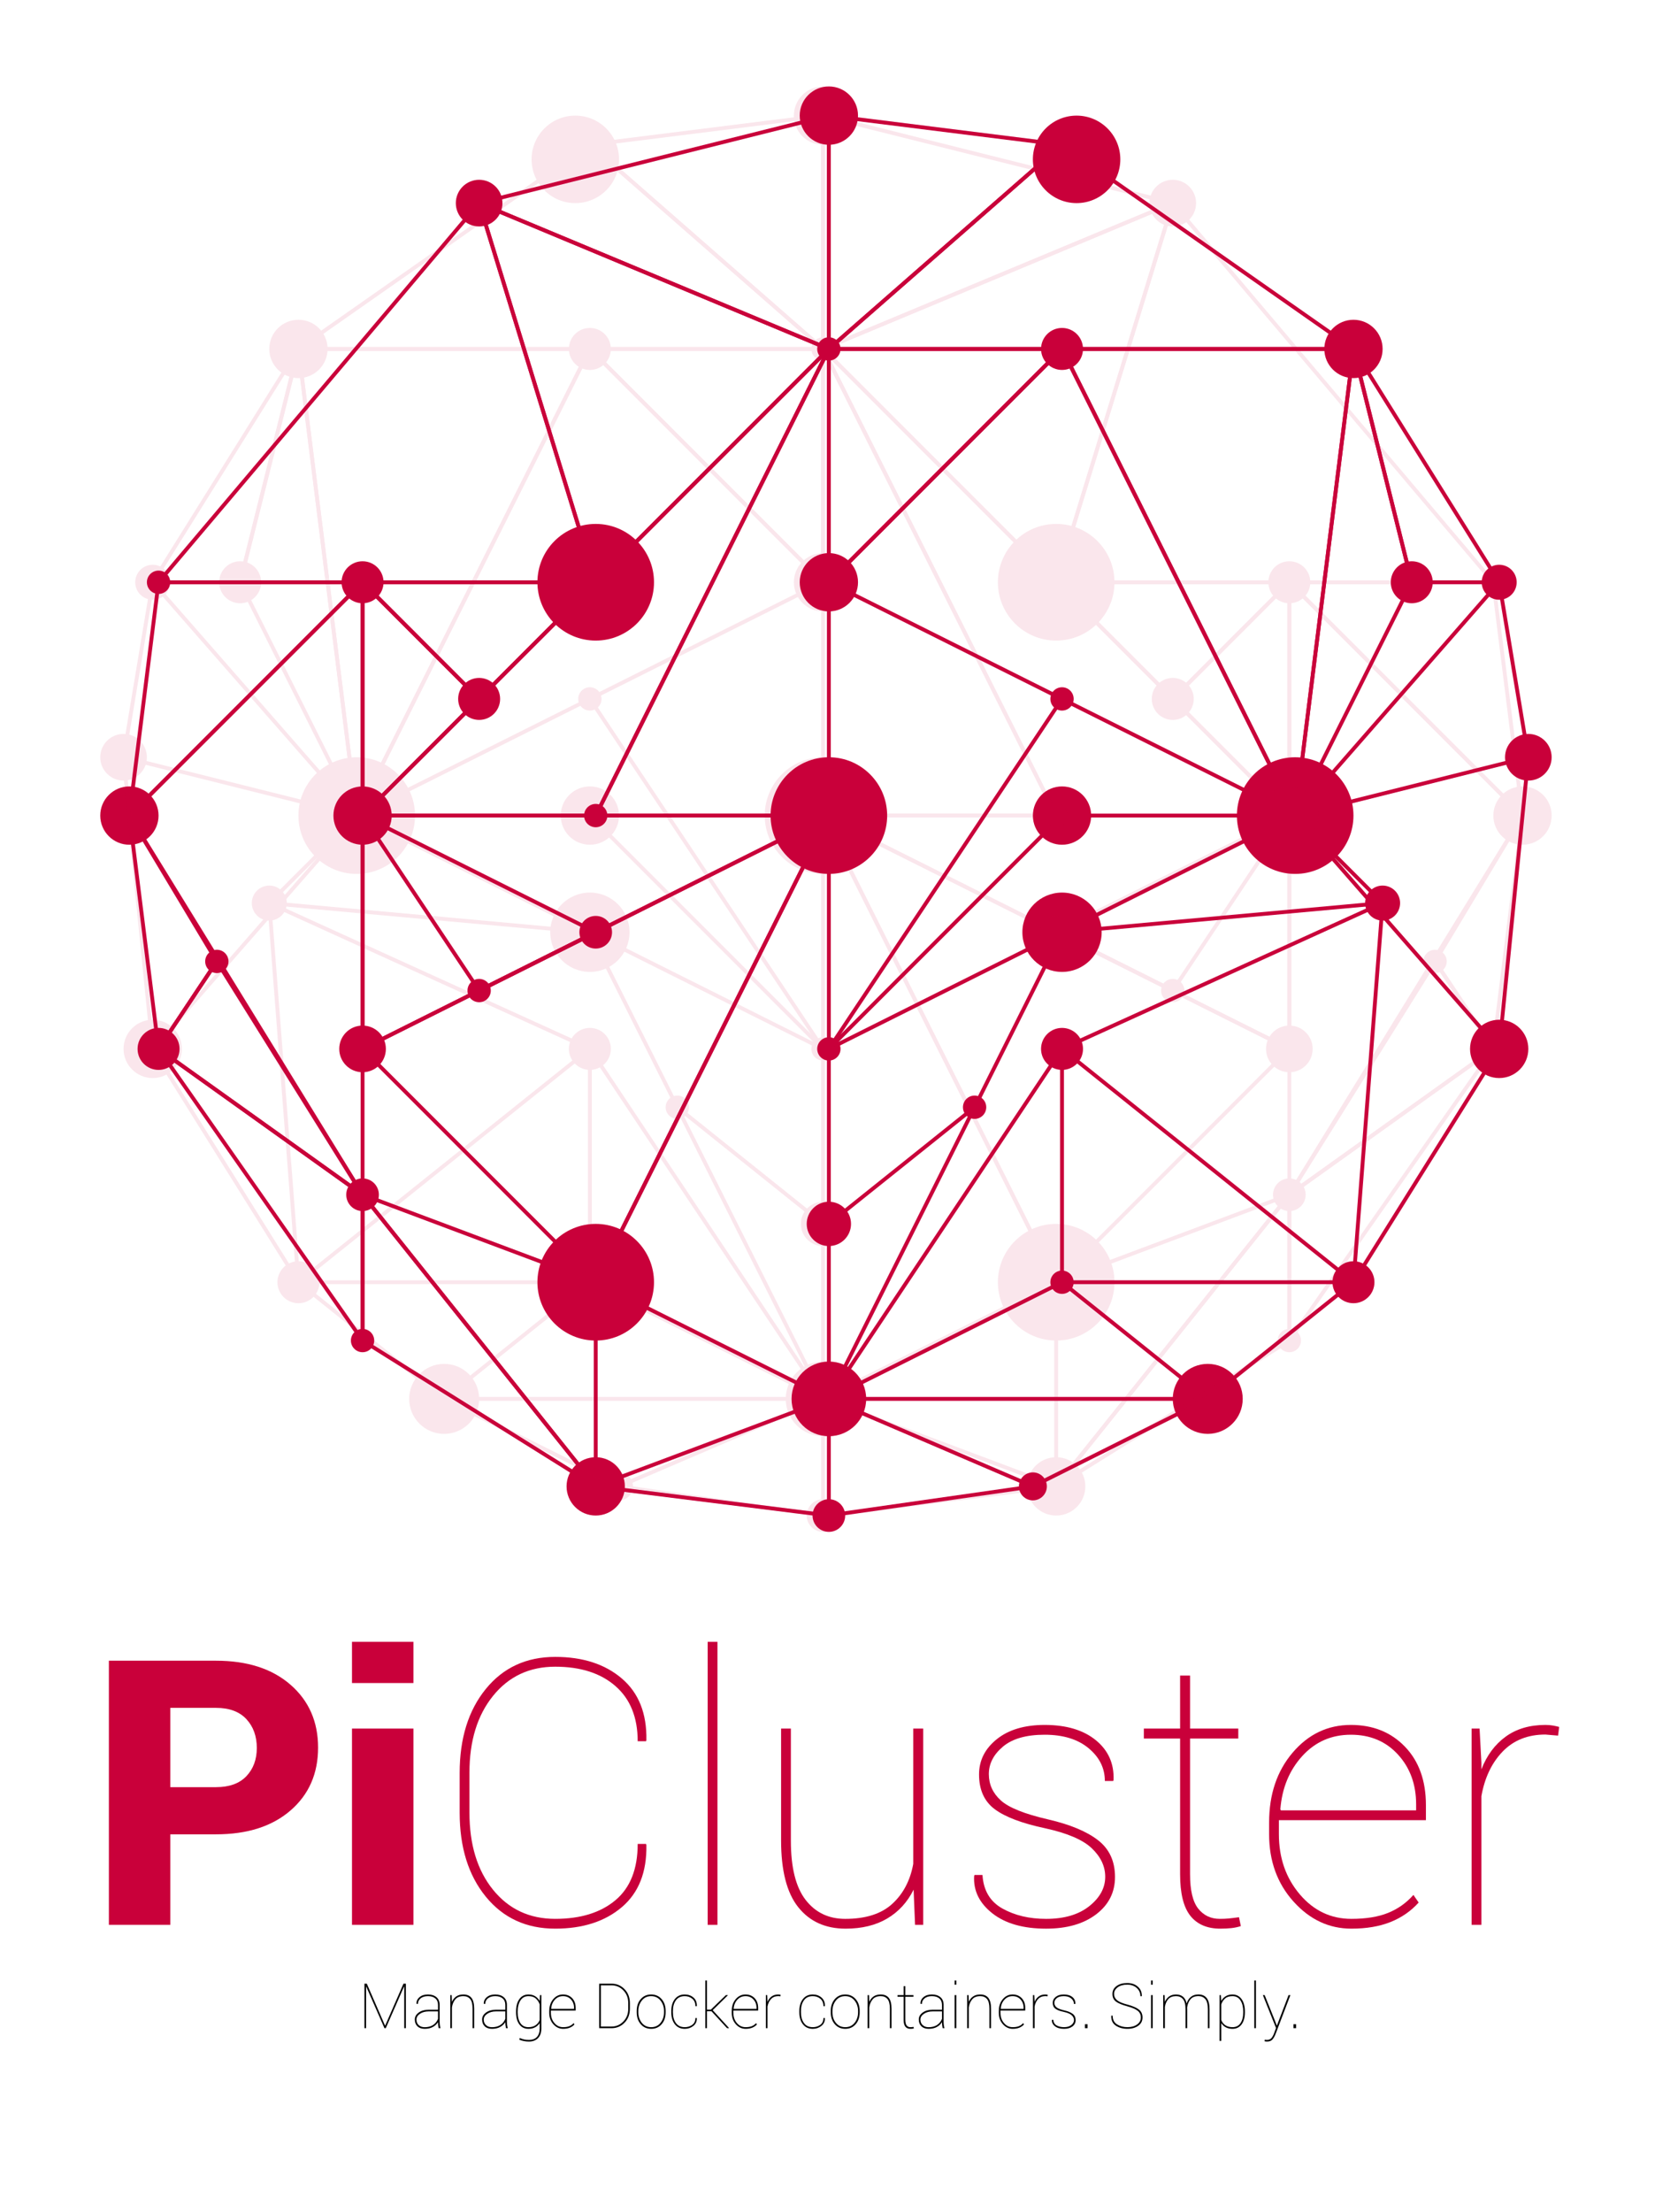 <?xml version="1.0" encoding="utf-8"?>
<!-- Generator: Adobe Illustrator 16.0.0, SVG Export Plug-In . SVG Version: 6.00 Build 0)  -->
<!DOCTYPE svg PUBLIC "-//W3C//DTD SVG 1.1//EN" "http://www.w3.org/Graphics/SVG/1.1/DTD/svg11.dtd">
<svg version="1.1" id="Layer_1" xmlns="http://www.w3.org/2000/svg" xmlns:xlink="http://www.w3.org/1999/xlink" x="0px" y="0px"
	 width="428.978px" height="572.971px" viewBox="0 0 428.978 572.971" enable-background="new 0 0 428.978 572.971"
	 xml:space="preserve">
<g>
	<path fill="#C9003A" d="M44.15,475.119v23.448H28.221V430.15h27.771c8.113,0,14.551,2.076,19.313,6.227
		c4.761,4.15,7.142,9.578,7.142,16.281c0,6.736-2.381,12.164-7.142,16.282c-4.762,4.12-11.2,6.179-19.313,6.179H44.15z
		 M44.15,462.902h11.841c3.446,0,6.069-0.947,7.871-2.843c1.801-1.896,2.702-4.331,2.702-7.308c0-3.037-0.901-5.527-2.702-7.471
		c-1.802-1.941-4.425-2.913-7.871-2.913H44.15V462.902z"/>
	<path fill="#C9003A" d="M107.163,435.93H91.234v-10.667h15.929V435.93z M107.163,498.567H91.234v-50.843h15.929V498.567z"/>
	<path fill="#C9003A" d="M167.451,477.609l0.094,0.283c0.125,7.018-1.997,12.381-6.367,16.094
		c-4.37,3.712-10.126,5.568-17.269,5.568c-7.487,0-13.486-2.765-17.997-8.294c-4.511-5.528-6.767-12.788-6.767-21.78v-10.243
		c0-8.959,2.255-16.212,6.767-21.757c4.511-5.544,10.509-8.316,17.997-8.316c7.143,0,12.899,1.864,17.269,5.592
		c4.37,3.729,6.492,9.053,6.367,15.977l-0.094,0.281h-2.162c0-6.171-1.919-10.932-5.756-14.285
		c-3.837-3.352-9.045-5.027-15.624-5.027c-6.672,0-12.045,2.521-16.117,7.565c-4.073,5.044-6.109,11.669-6.109,19.876v10.338
		c0,8.303,2.036,14.967,6.109,19.994c4.072,5.028,9.445,7.542,16.117,7.542c6.579,0,11.787-1.612,15.624-4.84
		c3.837-3.226,5.756-8.082,5.756-14.567H167.451z"/>
	<path fill="#C9003A" d="M185.965,498.567h-2.538v-73.304h2.538V498.567z"/>
	<path fill="#C9003A" d="M236.807,489.451c-1.598,3.227-3.877,5.718-6.836,7.472c-2.961,1.754-6.556,2.632-10.785,2.632
		c-5.231,0-9.327-1.856-12.287-5.568c-2.96-3.713-4.441-9.469-4.441-17.27v-28.992h2.538v29.086c0,6.893,1.269,11.982,3.806,15.272
		c2.538,3.289,5.968,4.934,10.291,4.934c5.294,0,9.358-1.3,12.193-3.899c2.834-2.601,4.645-6.046,5.428-10.338v-35.055h2.584v50.843
		h-2.115L236.807,489.451z"/>
	<path fill="#C9003A" d="M286.475,486.115c0-2.693-1.15-5.146-3.453-7.354c-2.303-2.209-6.32-3.939-12.053-5.193
		c-6.047-1.283-10.424-2.936-13.135-4.957c-2.709-2.021-4.064-5.02-4.064-8.998c0-3.634,1.535-6.68,4.605-9.14
		c3.07-2.459,7.205-3.688,12.406-3.688c5.605,0,10.023,1.315,13.25,3.947c3.227,2.631,4.762,6.062,4.605,10.291l-0.094,0.281h-2.162
		c0-3.32-1.402-6.147-4.205-8.481c-2.805-2.333-6.602-3.501-11.395-3.501c-4.764,0-8.365,1.026-10.809,3.078
		s-3.664,4.425-3.664,7.119c0,2.662,1.033,4.934,3.1,6.812c2.068,1.881,6.172,3.525,12.312,4.935
		c5.67,1.315,9.969,3.109,12.898,5.38c2.928,2.271,4.393,5.443,4.393,9.516c0,3.979-1.629,7.205-4.887,9.68
		s-7.58,3.713-12.969,3.713c-5.92,0-10.564-1.324-13.932-3.971c-3.369-2.647-4.943-5.866-4.723-9.656l0.094-0.282h2.068
		c0.25,4.011,1.973,6.907,5.168,8.692c3.195,1.786,6.971,2.679,11.324,2.679c4.699,0,8.426-1.097,11.184-3.289
		C285.096,491.535,286.475,488.998,286.475,486.115z"/>
	<path fill="#C9003A" d="M308.465,434.003v13.721h12.5v2.584h-12.5v35.148c0,4.167,0.705,7.135,2.115,8.904
		c1.41,1.771,3.273,2.655,5.592,2.655c0.846,0,1.598-0.03,2.256-0.094c0.658-0.062,1.566-0.172,2.725-0.329l0.471,2.303
		c-0.783,0.25-1.598,0.423-2.443,0.517c-0.846,0.095-1.803,0.142-2.867,0.142c-3.414,0-6.008-1.112-7.777-3.337
		c-1.77-2.224-2.654-5.811-2.654-10.761v-35.148h-9.398v-2.584h9.398v-13.721H308.465z"/>
	<path fill="#C9003A" d="M350.286,499.554c-5.795,0-10.799-2.342-15.012-7.025c-4.215-4.683-6.32-10.502-6.32-17.457v-3.007
		c0-7.299,2.035-13.337,6.107-18.114s9.102-7.166,15.084-7.166c5.732,0,10.408,1.879,14.027,5.639
		c3.617,3.76,5.428,8.803,5.428,15.131v3.9h-38.109v0.61v3.007c0,6.141,1.801,11.333,5.404,15.577
		c3.602,4.245,8.066,6.367,13.391,6.367c3.791,0,6.963-0.517,9.516-1.55c2.553-1.035,4.738-2.585,6.557-4.652l1.361,1.973
		c-2.004,2.225-4.439,3.908-7.307,5.052C357.547,498.982,354.17,499.554,350.286,499.554z M350.145,449.322
		c-5.043,0-9.24,1.841-12.592,5.521c-3.354,3.682-5.248,8.278-5.688,13.791l0.143,0.282h35.053v-1.551
		c0-5.169-1.566-9.468-4.697-12.898C359.229,451.037,355.157,449.322,350.145,449.322z"/>
	<path fill="#C9003A" d="M403.854,449.556l-3.289-0.281c-4.543,0-8.23,1.465-11.066,4.394c-2.834,2.93-4.674,6.79-5.521,11.583
		v33.315h-2.537v-50.843h2.068l0.469,8.834v1.738c1.41-3.633,3.51-6.461,6.297-8.48c2.789-2.021,6.219-3.031,10.291-3.031
		c0.721,0,1.387,0.055,1.998,0.164c0.609,0.11,1.135,0.229,1.574,0.353L403.854,449.556z"/>
</g>
<g>
	<g>
		<polygon fill="none" stroke="#C9003A" stroke-miterlimit="10" points="214.843,29.947 124.193,52.61 214.844,90.381 		"/>
		<polygon fill="none" stroke="#C9003A" stroke-miterlimit="10" points="154.41,150.815 124.193,52.61 214.844,90.381 		"/>
		<polygon fill="none" stroke="#C9003A" stroke-miterlimit="10" points="41.097,150.815 124.193,52.61 154.41,150.815 		"/>
		<polygon fill="none" stroke="#C9003A" stroke-miterlimit="10" points="214.844,150.815 275.278,90.381 214.844,90.381 		"/>
		<polygon fill="none" stroke="#C9003A" stroke-miterlimit="10" points="350.82,90.381 275.278,37.501 214.844,90.381 		"/>
		<polygon fill="none" stroke="#C9003A" stroke-miterlimit="10" points="214.843,29.947 275.278,37.501 214.844,90.381 		"/>
		<polygon fill="none" stroke="#C9003A" stroke-miterlimit="10" points="33.542,211.249 93.977,150.815 41.097,150.815 		"/>
		<polygon fill="none" stroke="#C9003A" stroke-miterlimit="10" points="214.844,90.381 93.977,211.249 154.41,211.249 		"/>
		<polygon fill="none" stroke="#C9003A" stroke-miterlimit="10" points="214.843,211.249 154.41,211.249 214.844,90.381 		"/>
		<polygon fill="none" stroke="#C9003A" stroke-miterlimit="10" points="93.977,150.815 124.193,181.032 154.41,150.815 		"/>
		<polygon fill="none" stroke="#C9003A" stroke-miterlimit="10" points="93.977,211.249 93.977,150.815 124.193,181.032 		"/>
		<polygon fill="none" stroke="#C9003A" stroke-miterlimit="10" points="33.542,211.249 93.977,150.815 93.977,271.683 
			93.977,309.454 		"/>
		<polygon fill="none" stroke="#C9003A" stroke-miterlimit="10" points="154.41,241.466 93.977,271.683 93.977,211.249 		"/>
		<polygon fill="none" stroke="#C9003A" stroke-miterlimit="10" points="214.843,211.249 93.977,211.249 124.193,256.574 		"/>
		<polygon fill="none" stroke="#C9003A" stroke-miterlimit="10" points="275.278,90.381 335.711,211.249 214.844,150.815 		"/>
		<polygon fill="none" stroke="#C9003A" stroke-miterlimit="10" points="350.82,90.381 335.711,211.249 275.278,90.381 		"/>
		<polygon fill="none" stroke="#C9003A" stroke-miterlimit="10" points="93.977,271.683 154.41,332.117 214.844,211.249 		"/>
		<polygon fill="none" stroke="#C9003A" stroke-miterlimit="10" points="214.844,362.333 214.844,211.249 154.41,332.117 		"/>
		<polygon fill="none" stroke="#C9003A" stroke-miterlimit="10" points="93.977,309.454 41.097,271.683 56.205,249.02 		"/>
		<polygon fill="none" stroke="#C9003A" stroke-miterlimit="10" points="33.542,211.249 56.205,249.02 41.097,271.683 		"/>
		<polygon fill="none" stroke="#C9003A" stroke-miterlimit="10" points="93.977,309.454 154.411,384.996 154.41,332.117 		"/>
		<polygon fill="none" stroke="#C9003A" stroke-miterlimit="10" points="93.977,347.225 41.097,271.683 93.977,309.454 		"/>
		<polygon fill="none" stroke="#C9003A" stroke-miterlimit="10" points="154.411,384.996 93.977,309.454 93.977,347.225 		"/>
		<polygon fill="none" stroke="#C9003A" stroke-miterlimit="10" points="214.844,271.683 335.711,211.249 275.278,211.249 		"/>
		<line fill="none" stroke="#C9003A" stroke-miterlimit="10" x1="275.278" y1="181.031" x2="214.844" y2="271.683"/>
		<polygon fill="none" stroke="#C9003A" stroke-miterlimit="10" points="335.711,211.249 388.591,271.683 396.145,196.14 		"/>
		<polygon fill="none" stroke="#C9003A" stroke-miterlimit="10" points="350.82,90.381 365.928,150.815 335.711,211.249 		"/>
		<polygon fill="none" stroke="#C9003A" stroke-miterlimit="10" points="388.591,150.815 350.82,90.381 365.928,150.815 		"/>
		<polygon fill="none" stroke="#C9003A" stroke-miterlimit="10" points="275.278,271.683 350.82,332.117 358.375,233.912 		"/>
		<polyline fill="none" stroke="#C9003A" stroke-miterlimit="10" points="396.145,196.14 388.591,150.815 335.711,211.249 
			358.375,233.912 275.278,241.466 214.844,362.333 275.278,271.683 275.278,332.117 350.82,332.117 313.049,362.333 
			275.278,332.117 214.844,362.333 		"/>
		<line fill="none" stroke="#C9003A" stroke-miterlimit="10" x1="214.844" y1="317.008" x2="252.615" y2="286.791"/>
		<line fill="none" stroke="#C9003A" stroke-miterlimit="10" x1="388.591" y1="271.683" x2="350.82" y2="332.117"/>
		<polyline fill="none" stroke="#C9003A" stroke-miterlimit="10" points="267.723,384.996 313.049,362.333 214.844,362.333 
			154.411,384.996 214.843,392.55 214.844,362.333 267.723,384.996 214.843,392.55 		"/>
	</g>
	<g>
		<circle fill="#C9003A" cx="41.097" cy="150.815" r="3.022"/>
		<circle fill="#C9003A" cx="93.976" cy="150.815" r="5.439"/>
		<circle fill="#C9003A" cx="33.541" cy="211.249" r="7.555"/>
		<circle fill="#C9003A" cx="93.977" cy="211.249" r="7.554"/>
		<circle fill="#C9003A" cx="124.193" cy="181.031" r="5.439"/>
		<circle fill="#C9003A" cx="154.41" cy="150.814" r="15.108"/>
		<circle fill="#C9003A" cx="214.844" cy="150.814" r="7.554"/>
		<circle fill="#C9003A" cx="335.711" cy="211.249" r="15.108"/>
		<circle fill="#C9003A" cx="358.374" cy="233.911" r="4.533"/>
		<circle fill="#C9003A" cx="275.277" cy="211.249" r="7.554"/>
		<circle fill="#C9003A" cx="275.278" cy="181.031" r="3.021"/>
		<circle fill="#C9003A" cx="365.928" cy="150.815" r="5.439"/>
		<circle fill="#C9003A" cx="388.591" cy="150.814" r="4.533"/>
		<circle fill="#C9003A" cx="396.146" cy="196.14" r="6.043"/>
		<circle fill="#C9003A" cx="388.591" cy="271.682" r="7.554"/>
		<circle fill="#C9003A" cx="350.82" cy="332.117" r="5.439"/>
		<circle fill="#C9003A" cx="275.278" cy="271.683" r="5.439"/>
		<circle fill="#C9003A" cx="252.615" cy="286.791" r="3.021"/>
		<circle fill="#C9003A" cx="275.278" cy="332.117" r="3.021"/>
		<circle fill="#C9003A" cx="313.049" cy="362.333" r="9.065"/>
		<circle fill="#C9003A" cx="267.724" cy="384.996" r="3.626"/>
		<circle fill="#C9003A" cx="214.844" cy="392.55" r="4.23"/>
		<circle fill="#C9003A" cx="214.844" cy="362.333" r="9.669"/>
		<circle fill="#C9003A" cx="154.41" cy="384.996" r="7.554"/>
		<circle fill="#C9003A" cx="154.41" cy="332.117" r="15.108"/>
		<circle fill="#C9003A" cx="93.976" cy="309.454" r="4.23"/>
		<circle fill="#C9003A" cx="41.097" cy="271.682" r="5.439"/>
		<circle fill="#C9003A" cx="93.976" cy="347.225" r="3.022"/>
		<circle fill="#C9003A" cx="124.193" cy="256.574" r="3.022"/>
		<circle fill="#C9003A" cx="154.41" cy="241.466" r="4.23"/>
		<circle fill="#C9003A" cx="214.844" cy="211.249" r="15.109"/>
		<circle fill="#C9003A" cx="214.844" cy="271.682" r="3.022"/>
		<circle fill="#C9003A" cx="214.844" cy="317.008" r="5.741"/>
		<circle fill="#C9003A" cx="275.278" cy="90.381" r="5.439"/>
		<circle fill="#C9003A" cx="350.82" cy="90.381" r="7.554"/>
		<circle fill="#C9003A" cx="279.055" cy="41.279" r="11.332"/>
		<circle fill="#C9003A" cx="214.843" cy="29.947" r="7.555"/>
		<circle fill="#C9003A" cx="214.844" cy="90.381" r="3.022"/>
		<circle fill="#C9003A" cx="124.193" cy="52.61" r="6.043"/>
		<circle fill="#C9003A" cx="93.976" cy="271.683" r="6.044"/>
		<circle fill="#C9003A" cx="56.205" cy="249.02" r="3.022"/>
		<circle fill="#C9003A" cx="154.41" cy="211.249" r="3.022"/>
		<circle fill="#C9003A" cx="275.277" cy="241.466" r="10.274"/>
	</g>
</g>
<g opacity="0.1">
	<g>
		<polygon fill="none" stroke="#C9003A" stroke-miterlimit="10" points="213.332,29.947 303.981,52.61 213.331,90.381 		"/>
		<polygon fill="none" stroke="#C9003A" stroke-miterlimit="10" points="273.764,150.815 303.981,52.61 213.331,90.381 		"/>
		<polygon fill="none" stroke="#C9003A" stroke-miterlimit="10" points="387.079,150.815 303.981,52.61 273.764,150.815 		"/>
		<polygon fill="none" stroke="#C9003A" stroke-miterlimit="10" points="213.331,150.815 152.897,90.381 213.331,90.381 		"/>
		<polygon fill="none" stroke="#C9003A" stroke-miterlimit="10" points="77.355,90.381 152.897,37.501 213.331,90.381 		"/>
		<polygon fill="none" stroke="#C9003A" stroke-miterlimit="10" points="213.332,29.947 152.897,37.501 213.331,90.381 		"/>
		<polygon fill="none" stroke="#C9003A" stroke-miterlimit="10" points="394.633,211.249 334.198,150.815 387.079,150.815 		"/>
		<polygon fill="none" stroke="#C9003A" stroke-miterlimit="10" points="213.331,90.381 334.198,211.249 273.764,211.249 		"/>
		<polygon fill="none" stroke="#C9003A" stroke-miterlimit="10" points="213.332,211.249 273.764,211.249 213.331,90.381 		"/>
		<polygon fill="none" stroke="#C9003A" stroke-miterlimit="10" points="334.198,150.815 303.981,181.032 273.764,150.815 		"/>
		<polygon fill="none" stroke="#C9003A" stroke-miterlimit="10" points="334.198,211.249 334.198,150.815 303.981,181.032 		"/>
		<polygon fill="none" stroke="#C9003A" stroke-miterlimit="10" points="394.633,211.249 334.198,150.815 334.198,271.683 
			334.198,309.454 		"/>
		<polygon fill="none" stroke="#C9003A" stroke-miterlimit="10" points="273.764,241.466 334.198,271.683 334.198,211.249 		"/>
		<polygon fill="none" stroke="#C9003A" stroke-miterlimit="10" points="213.332,211.249 334.198,211.249 303.981,256.574 		"/>
		<polygon fill="none" stroke="#C9003A" stroke-miterlimit="10" points="152.897,90.381 92.463,211.249 213.331,150.815 		"/>
		<polygon fill="none" stroke="#C9003A" stroke-miterlimit="10" points="77.355,90.381 92.463,211.249 152.897,90.381 		"/>
		<polygon fill="none" stroke="#C9003A" stroke-miterlimit="10" points="334.198,271.683 273.764,332.117 213.331,211.249 		"/>
		<polygon fill="none" stroke="#C9003A" stroke-miterlimit="10" points="213.331,362.333 213.331,211.249 273.764,332.117 		"/>
		<polygon fill="none" stroke="#C9003A" stroke-miterlimit="10" points="334.198,309.454 387.079,271.683 371.969,249.02 		"/>
		<polygon fill="none" stroke="#C9003A" stroke-miterlimit="10" points="394.633,211.249 371.969,249.02 387.079,271.683 		"/>
		<polygon fill="none" stroke="#C9003A" stroke-miterlimit="10" points="334.198,309.454 273.764,384.996 273.764,332.117 		"/>
		<polygon fill="none" stroke="#C9003A" stroke-miterlimit="10" points="334.198,347.225 387.079,271.683 334.198,309.454 		"/>
		<polygon fill="none" stroke="#C9003A" stroke-miterlimit="10" points="273.764,384.996 334.198,309.454 334.198,347.225 		"/>
		<polygon fill="none" stroke="#C9003A" stroke-miterlimit="10" points="213.331,271.683 92.463,211.249 152.897,211.249 		"/>
		<line fill="none" stroke="#C9003A" stroke-miterlimit="10" x1="152.897" y1="181.031" x2="213.331" y2="271.683"/>
		<polygon fill="none" stroke="#C9003A" stroke-miterlimit="10" points="92.463,211.249 39.583,271.683 32.03,196.14 		"/>
		<polygon fill="none" stroke="#C9003A" stroke-miterlimit="10" points="77.355,90.381 62.247,150.815 92.463,211.249 		"/>
		<polygon fill="none" stroke="#C9003A" stroke-miterlimit="10" points="39.583,150.815 77.355,90.381 62.247,150.815 		"/>
		<polygon fill="none" stroke="#C9003A" stroke-miterlimit="10" points="152.897,271.683 77.355,332.117 69.8,233.912 		"/>
		<polyline fill="none" stroke="#C9003A" stroke-miterlimit="10" points="32.03,196.14 39.583,150.815 92.463,211.249 69.8,233.912 
			152.897,241.466 213.331,362.333 152.897,271.683 152.897,332.117 77.355,332.117 115.125,362.333 152.897,332.117 
			213.331,362.333 		"/>
		<line fill="none" stroke="#C9003A" stroke-miterlimit="10" x1="213.331" y1="317.008" x2="175.56" y2="286.791"/>
		<line fill="none" stroke="#C9003A" stroke-miterlimit="10" x1="39.583" y1="271.683" x2="77.355" y2="332.117"/>
		<polyline fill="none" stroke="#C9003A" stroke-miterlimit="10" points="160.452,384.996 115.125,362.333 213.331,362.333 
			273.764,384.996 213.332,392.55 213.331,362.333 160.452,384.996 213.332,392.55 		"/>
	</g>
	<g>
		<circle fill="#C9003A" cx="387.078" cy="150.815" r="3.022"/>
		<circle fill="#C9003A" cx="334.198" cy="150.815" r="5.439"/>
		<circle fill="#C9003A" cx="394.634" cy="211.249" r="7.555"/>
		<circle fill="#C9003A" cx="334.198" cy="211.249" r="7.554"/>
		<circle fill="#C9003A" cx="303.981" cy="181.031" r="5.439"/>
		<circle fill="#C9003A" cx="273.765" cy="150.814" r="15.108"/>
		<circle fill="#C9003A" cx="213.331" cy="150.814" r="7.554"/>
		<circle fill="#C9003A" cx="92.463" cy="211.249" r="15.108"/>
		<circle fill="#C9003A" cx="69.801" cy="233.911" r="4.533"/>
		<circle fill="#C9003A" cx="152.897" cy="211.249" r="7.554"/>
		<circle fill="#C9003A" cx="152.897" cy="181.031" r="3.021"/>
		<circle fill="#C9003A" cx="62.247" cy="150.815" r="5.439"/>
		<circle fill="#C9003A" cx="39.583" cy="150.814" r="4.533"/>
		<circle fill="#C9003A" cx="32.029" cy="196.14" r="6.043"/>
		<circle fill="#C9003A" cx="39.584" cy="271.682" r="7.554"/>
		<circle fill="#C9003A" cx="77.355" cy="332.117" r="5.439"/>
		<circle fill="#C9003A" cx="152.897" cy="271.683" r="5.439"/>
		<circle fill="#C9003A" cx="175.56" cy="286.791" r="3.021"/>
		<circle fill="#C9003A" cx="152.897" cy="332.117" r="3.021"/>
		<circle fill="#C9003A" cx="115.126" cy="362.333" r="9.065"/>
		<circle fill="#C9003A" cx="160.451" cy="384.996" r="3.626"/>
		<circle fill="#C9003A" cx="213.331" cy="392.55" r="4.23"/>
		<circle fill="#C9003A" cx="213.331" cy="362.333" r="9.669"/>
		<circle fill="#C9003A" cx="273.765" cy="384.996" r="7.554"/>
		<circle fill="#C9003A" cx="273.765" cy="332.117" r="15.108"/>
		<circle fill="#C9003A" cx="334.198" cy="309.454" r="4.23"/>
		<circle fill="#C9003A" cx="387.078" cy="271.682" r="5.439"/>
		<circle fill="#C9003A" cx="334.198" cy="347.225" r="3.022"/>
		<circle fill="#C9003A" cx="303.981" cy="256.574" r="3.022"/>
		<circle fill="#C9003A" cx="273.764" cy="241.466" r="4.23"/>
		<circle fill="#C9003A" cx="213.331" cy="211.249" r="15.109"/>
		<circle fill="#C9003A" cx="213.331" cy="271.682" r="3.021"/>
		<circle fill="#C9003A" cx="213.331" cy="317.008" r="5.741"/>
		<circle fill="#C9003A" cx="152.897" cy="90.381" r="5.439"/>
		<circle fill="#C9003A" cx="77.354" cy="90.381" r="7.554"/>
		<circle fill="#C9003A" cx="149.12" cy="41.279" r="11.332"/>
		<circle fill="#C9003A" cx="213.332" cy="29.947" r="7.555"/>
		<circle fill="#C9003A" cx="213.331" cy="90.381" r="3.021"/>
		<circle fill="#C9003A" cx="303.981" cy="52.61" r="6.043"/>
		<circle fill="#C9003A" cx="334.199" cy="271.683" r="6.044"/>
		<circle fill="#C9003A" cx="371.969" cy="249.02" r="3.021"/>
		<circle fill="#C9003A" cx="273.765" cy="211.249" r="3.022"/>
		<circle fill="#C9003A" cx="152.897" cy="241.466" r="10.274"/>
	</g>
</g>
<g>
	<path d="M95.075,513.801l4.721,10.852h0.048l4.737-10.852h0.626v11.533h-0.428v-10.781l-0.048-0.016l-4.737,10.797h-0.341
		l-4.713-10.741l-0.047,0.016v10.726h-0.428v-11.533H95.075z"/>
	<path d="M113.531,523.75c-0.296,0.518-0.737,0.938-1.323,1.263c-0.586,0.325-1.296,0.487-2.131,0.487
		c-0.797,0-1.423-0.218-1.877-0.653c-0.455-0.436-0.682-1.022-0.682-1.763c0-0.718,0.339-1.319,1.018-1.806
		c0.679-0.485,1.527-0.729,2.547-0.729h2.448v-1.252c0-0.713-0.229-1.269-0.686-1.667c-0.457-0.399-1.1-0.599-1.929-0.599
		c-0.776,0-1.401,0.188-1.874,0.562s-0.709,0.858-0.709,1.45l-0.356-0.017l-0.016-0.039c-0.032-0.666,0.227-1.229,0.776-1.691
		c0.549-0.462,1.275-0.693,2.178-0.693c0.919,0,1.656,0.232,2.21,0.697c0.555,0.465,0.832,1.136,0.832,2.012v4.294
		c0,0.301,0.017,0.594,0.051,0.879s0.091,0.567,0.17,0.848h-0.476c-0.068-0.375-0.115-0.656-0.138-0.844
		c-0.024-0.188-0.036-0.39-0.036-0.605V523.75z M110.077,525.081c0.851,0,1.57-0.187,2.159-0.562s1.021-0.911,1.295-1.608v-1.925
		h-2.424c-0.887,0-1.636,0.204-2.246,0.613c-0.61,0.41-0.915,0.915-0.915,1.518c0,0.575,0.194,1.047,0.582,1.414
		S109.433,525.081,110.077,525.081z"/>
	<path d="M117.08,516.764l0.055,1.766c0.259-0.612,0.636-1.086,1.133-1.422c0.496-0.335,1.109-0.503,1.838-0.503
		c0.935,0,1.636,0.295,2.103,0.884s0.701,1.521,0.701,2.8v5.046h-0.428v-5.062c0-1.188-0.212-2.025-0.637-2.511
		c-0.425-0.486-1.002-0.729-1.731-0.729c-0.924,0-1.621,0.276-2.091,0.828s-0.763,1.258-0.879,2.119v5.354h-0.428v-8.57H117.08z"/>
	<path d="M130.974,523.75c-0.296,0.518-0.737,0.938-1.323,1.263c-0.586,0.325-1.296,0.487-2.131,0.487
		c-0.797,0-1.423-0.218-1.877-0.653c-0.455-0.436-0.682-1.022-0.682-1.763c0-0.718,0.339-1.319,1.018-1.806
		c0.679-0.485,1.527-0.729,2.547-0.729h2.448v-1.252c0-0.713-0.229-1.269-0.686-1.667c-0.457-0.399-1.1-0.599-1.929-0.599
		c-0.776,0-1.401,0.188-1.874,0.562s-0.709,0.858-0.709,1.45l-0.356-0.017l-0.016-0.039c-0.032-0.666,0.227-1.229,0.776-1.691
		c0.549-0.462,1.275-0.693,2.178-0.693c0.919,0,1.656,0.232,2.21,0.697c0.555,0.465,0.832,1.136,0.832,2.012v4.294
		c0,0.301,0.017,0.594,0.051,0.879s0.091,0.567,0.17,0.848h-0.476c-0.068-0.375-0.115-0.656-0.138-0.844
		c-0.024-0.188-0.036-0.39-0.036-0.605V523.75z M127.52,525.081c0.851,0,1.57-0.187,2.159-0.562s1.021-0.911,1.295-1.608v-1.925
		h-2.424c-0.887,0-1.636,0.204-2.246,0.613c-0.61,0.41-0.915,0.915-0.915,1.518c0,0.575,0.194,1.047,0.582,1.414
		S126.876,525.081,127.52,525.081z"/>
	<path d="M133.754,521.042c0-1.357,0.285-2.437,0.855-3.236s1.362-1.2,2.376-1.2c0.666,0,1.244,0.15,1.735,0.452
		c0.491,0.301,0.882,0.715,1.172,1.243l0.063-1.536h0.365v8.618c0,1.088-0.287,1.929-0.86,2.522
		c-0.573,0.594-1.366,0.892-2.38,0.892c-0.417,0-0.851-0.044-1.303-0.131s-0.846-0.207-1.184-0.36l0.126-0.428
		c0.385,0.169,0.758,0.294,1.117,0.376c0.359,0.082,0.768,0.123,1.228,0.123c0.924,0,1.625-0.258,2.103-0.772
		s0.717-1.256,0.717-2.222v-1.362c-0.291,0.454-0.684,0.814-1.18,1.081s-1.075,0.399-1.735,0.399c-1.008,0-1.797-0.385-2.364-1.156
		c-0.568-0.771-0.852-1.816-0.852-3.137V521.042z M134.19,521.208c0,1.183,0.235,2.123,0.705,2.82
		c0.47,0.696,1.159,1.045,2.067,1.045c0.745,0,1.362-0.167,1.854-0.503c0.491-0.335,0.848-0.782,1.069-1.343v-4.056
		c-0.211-0.606-0.545-1.115-1.002-1.524c-0.457-0.409-1.092-0.614-1.905-0.614c-0.909,0-1.6,0.371-2.076,1.113
		c-0.475,0.742-0.713,1.707-0.713,2.896V521.208z"/>
	<path d="M145.961,525.5c-0.977,0-1.82-0.395-2.531-1.184c-0.71-0.79-1.065-1.771-1.065-2.943v-0.507c0-1.23,0.343-2.248,1.03-3.054
		c0.687-0.805,1.534-1.208,2.543-1.208c0.966,0,1.754,0.317,2.364,0.951s0.915,1.483,0.915,2.551v0.657h-6.424v0.103v0.507
		c0,1.035,0.304,1.911,0.911,2.626c0.607,0.716,1.36,1.073,2.257,1.073c0.639,0,1.174-0.087,1.604-0.261
		c0.43-0.175,0.798-0.436,1.105-0.784l0.229,0.332c-0.338,0.375-0.749,0.659-1.232,0.852
		C147.185,525.405,146.616,525.5,145.961,525.5z M145.938,517.033c-0.851,0-1.558,0.311-2.123,0.931
		c-0.565,0.621-0.884,1.396-0.958,2.325l0.024,0.048h5.909v-0.262c0-0.871-0.264-1.596-0.792-2.175
		C147.469,517.322,146.782,517.033,145.938,517.033z"/>
	<path d="M155.316,525.334v-11.533h3.192c1.326,0,2.45,0.476,3.375,1.426s1.386,2.162,1.386,3.636v1.41
		c0,1.479-0.462,2.691-1.386,3.64s-2.049,1.422-3.375,1.422H155.316z M155.744,514.229v10.678h2.764
		c1.199,0,2.221-0.438,3.065-1.314c0.845-0.877,1.268-1.983,1.268-3.319v-1.434c0-1.32-0.422-2.419-1.268-3.296
		c-0.845-0.876-1.867-1.314-3.065-1.314H155.744z"/>
	<path d="M165.035,520.882c0-1.257,0.347-2.283,1.042-3.081c0.694-0.797,1.596-1.196,2.705-1.196c1.114,0,2.019,0.399,2.713,1.196
		c0.694,0.798,1.042,1.824,1.042,3.081v0.333c0,1.263-0.347,2.292-1.042,3.09c-0.694,0.797-1.594,1.195-2.697,1.195
		c-1.114,0-2.02-0.398-2.717-1.195c-0.697-0.798-1.046-1.827-1.046-3.09V520.882z M165.463,521.215c0,1.077,0.301,1.989,0.903,2.737
		c0.602,0.747,1.413,1.12,2.432,1.12c1.003,0,1.806-0.375,2.408-1.124c0.602-0.75,0.903-1.661,0.903-2.733v-0.333
		c0-1.051-0.304-1.955-0.911-2.713c-0.607-0.758-1.413-1.137-2.416-1.137c-1.009,0-1.814,0.379-2.416,1.137
		s-0.903,1.662-0.903,2.713V521.215z"/>
	<path d="M177.496,525.073c0.724,0,1.362-0.197,1.917-0.594s0.832-0.99,0.832-1.782h0.365l0.016,0.048
		c0.021,0.839-0.287,1.509-0.923,2.008s-1.372,0.748-2.206,0.748c-1.093,0-1.95-0.393-2.57-1.18
		c-0.621-0.787-0.931-1.822-0.931-3.105v-0.333c0-1.277,0.309-2.31,0.927-3.097c0.618-0.787,1.471-1.181,2.559-1.181
		c0.887,0,1.638,0.261,2.253,0.78c0.615,0.521,0.912,1.253,0.891,2.198l-0.016,0.048h-0.365c0-0.84-0.269-1.482-0.808-1.929
		c-0.539-0.446-1.191-0.67-1.957-0.67c-1.003,0-1.764,0.359-2.282,1.077c-0.518,0.719-0.776,1.643-0.776,2.772v0.333
		c0,1.141,0.258,2.069,0.776,2.784C175.716,524.715,176.482,525.073,177.496,525.073z"/>
	<path d="M184.418,520.954h-1.172v4.381h-0.428v-12.357h0.428v7.549h1.006l3.897-3.762h0.499l0.016,0.047l-3.929,3.857l4.23,4.626
		l-0.016,0.04h-0.499L184.418,520.954z"/>
	<path d="M193.259,525.5c-0.977,0-1.82-0.395-2.531-1.184c-0.71-0.79-1.065-1.771-1.065-2.943v-0.507c0-1.23,0.343-2.248,1.03-3.054
		c0.687-0.805,1.534-1.208,2.543-1.208c0.966,0,1.754,0.317,2.364,0.951s0.915,1.483,0.915,2.551v0.657h-6.424v0.103v0.507
		c0,1.035,0.304,1.911,0.911,2.626c0.607,0.716,1.36,1.073,2.257,1.073c0.639,0,1.174-0.087,1.604-0.261
		c0.43-0.175,0.798-0.436,1.105-0.784l0.229,0.332c-0.338,0.375-0.749,0.659-1.232,0.852
		C194.483,525.405,193.914,525.5,193.259,525.5z M193.235,517.033c-0.851,0-1.558,0.311-2.123,0.931
		c-0.565,0.621-0.884,1.396-0.958,2.325l0.024,0.048h5.909v-0.262c0-0.871-0.264-1.596-0.792-2.175
		C194.767,517.322,194.08,517.033,193.235,517.033z"/>
	<path d="M202.29,517.073l-0.555-0.048c-0.766,0-1.388,0.247-1.865,0.741c-0.478,0.493-0.789,1.145-0.931,1.952v5.616h-0.428v-8.57
		h0.349l0.079,1.488v0.294c0.238-0.613,0.591-1.09,1.062-1.431c0.47-0.34,1.048-0.511,1.735-0.511c0.122,0,0.234,0.01,0.336,0.028
		c0.103,0.019,0.191,0.038,0.266,0.06L202.29,517.073z"/>
	<path d="M210.686,525.073c0.724,0,1.362-0.197,1.917-0.594c0.555-0.396,0.832-0.99,0.832-1.782h0.365l0.016,0.048
		c0.021,0.839-0.287,1.509-0.924,2.008c-0.636,0.499-1.371,0.748-2.206,0.748c-1.093,0-1.95-0.393-2.57-1.18
		c-0.621-0.787-0.931-1.822-0.931-3.105v-0.333c0-1.277,0.309-2.31,0.927-3.097c0.618-0.787,1.471-1.181,2.559-1.181
		c0.887,0,1.638,0.261,2.252,0.78c0.615,0.521,0.914,1.253,0.893,2.198l-0.016,0.048h-0.365c0-0.84-0.27-1.482-0.809-1.929
		c-0.538-0.446-1.19-0.67-1.956-0.67c-1.003,0-1.764,0.359-2.282,1.077c-0.518,0.719-0.776,1.643-0.776,2.772v0.333
		c0,1.141,0.258,2.069,0.776,2.784C208.906,524.715,209.672,525.073,210.686,525.073z"/>
	<path d="M215.335,520.882c0-1.257,0.347-2.283,1.041-3.081c0.694-0.797,1.597-1.196,2.705-1.196c1.114,0,2.019,0.399,2.714,1.196
		c0.694,0.798,1.041,1.824,1.041,3.081v0.333c0,1.263-0.347,2.292-1.041,3.09c-0.695,0.797-1.594,1.195-2.697,1.195
		c-1.114,0-2.021-0.398-2.718-1.195c-0.696-0.798-1.045-1.827-1.045-3.09V520.882z M215.763,521.215
		c0,1.077,0.301,1.989,0.902,2.737c0.603,0.747,1.413,1.12,2.433,1.12c1.003,0,1.806-0.375,2.407-1.124
		c0.603-0.75,0.903-1.661,0.903-2.733v-0.333c0-1.051-0.304-1.955-0.911-2.713s-1.412-1.137-2.416-1.137
		c-1.009,0-1.813,0.379-2.416,1.137c-0.602,0.758-0.902,1.662-0.902,2.713V521.215z"/>
	<path d="M225.252,516.764l0.056,1.766c0.259-0.612,0.637-1.086,1.133-1.422c0.496-0.335,1.109-0.503,1.838-0.503
		c0.935,0,1.636,0.295,2.103,0.884c0.468,0.589,0.701,1.521,0.701,2.8v5.046h-0.428v-5.062c0-1.188-0.213-2.025-0.638-2.511
		c-0.425-0.486-1.002-0.729-1.73-0.729c-0.924,0-1.621,0.276-2.091,0.828c-0.471,0.552-0.764,1.258-0.88,2.119v5.354h-0.428v-8.57
		H225.252z"/>
	<path d="M234.656,514.451v2.313h2.106v0.436h-2.106v5.925c0,0.702,0.118,1.203,0.356,1.501c0.237,0.299,0.552,0.447,0.942,0.447
		c0.143,0,0.27-0.005,0.38-0.016c0.111-0.011,0.265-0.029,0.46-0.056l0.079,0.389c-0.132,0.042-0.27,0.071-0.412,0.087
		s-0.304,0.023-0.483,0.023c-0.575,0-1.013-0.188-1.311-0.562c-0.299-0.374-0.447-0.979-0.447-1.813V517.2h-1.585v-0.436h1.585
		v-2.313H234.656z"/>
	<path d="M244.161,523.75c-0.296,0.518-0.737,0.938-1.323,1.263c-0.586,0.325-1.296,0.487-2.131,0.487
		c-0.797,0-1.423-0.218-1.877-0.653s-0.682-1.022-0.682-1.763c0-0.718,0.34-1.319,1.019-1.806c0.678-0.485,1.527-0.729,2.546-0.729
		h2.448v-1.252c0-0.713-0.229-1.269-0.686-1.667c-0.457-0.399-1.1-0.599-1.929-0.599c-0.776,0-1.4,0.188-1.873,0.562
		s-0.709,0.858-0.709,1.45l-0.356-0.017l-0.017-0.039c-0.031-0.666,0.228-1.229,0.776-1.691c0.55-0.462,1.275-0.693,2.179-0.693
		c0.919,0,1.655,0.232,2.21,0.697s0.832,1.136,0.832,2.012v4.294c0,0.301,0.017,0.594,0.052,0.879
		c0.034,0.285,0.091,0.567,0.17,0.848h-0.476c-0.068-0.375-0.114-0.656-0.139-0.844c-0.023-0.188-0.035-0.39-0.035-0.605V523.75z
		 M240.707,525.081c0.851,0,1.57-0.187,2.159-0.562c0.588-0.375,1.021-0.911,1.295-1.608v-1.925h-2.424
		c-0.888,0-1.636,0.204-2.246,0.613c-0.609,0.41-0.915,0.915-0.915,1.518c0,0.575,0.194,1.047,0.582,1.414
		C239.546,524.898,240.062,525.081,240.707,525.081z"/>
	<path d="M247.875,514.071h-0.428v-1.094h0.428V514.071z M247.875,525.334h-0.428v-8.57h0.428V525.334z"/>
	<path d="M251.051,516.764l0.056,1.766c0.259-0.612,0.637-1.086,1.133-1.422c0.496-0.335,1.109-0.503,1.838-0.503
		c0.935,0,1.636,0.295,2.103,0.884c0.468,0.589,0.701,1.521,0.701,2.8v5.046h-0.428v-5.062c0-1.188-0.213-2.025-0.638-2.511
		c-0.425-0.486-1.002-0.729-1.73-0.729c-0.924,0-1.621,0.276-2.091,0.828c-0.471,0.552-0.764,1.258-0.88,2.119v5.354h-0.428v-8.57
		H251.051z"/>
	<path d="M262.49,525.5c-0.977,0-1.82-0.395-2.53-1.184c-0.711-0.79-1.065-1.771-1.065-2.943v-0.507c0-1.23,0.343-2.248,1.029-3.054
		c0.687-0.805,1.534-1.208,2.543-1.208c0.966,0,1.755,0.317,2.364,0.951c0.61,0.634,0.915,1.483,0.915,2.551v0.657h-6.424v0.103
		v0.507c0,1.035,0.304,1.911,0.911,2.626c0.606,0.716,1.359,1.073,2.257,1.073c0.639,0,1.174-0.087,1.604-0.261
		c0.43-0.175,0.799-0.436,1.104-0.784l0.23,0.332c-0.339,0.375-0.749,0.659-1.232,0.852C263.713,525.405,263.145,525.5,262.49,525.5
		z M262.466,517.033c-0.851,0-1.558,0.311-2.123,0.931c-0.565,0.621-0.885,1.396-0.958,2.325l0.023,0.048h5.909v-0.262
		c0-0.871-0.264-1.596-0.792-2.175C263.998,517.322,263.311,517.033,262.466,517.033z"/>
	<path d="M271.52,517.073l-0.555-0.048c-0.766,0-1.387,0.247-1.865,0.741c-0.478,0.493-0.788,1.145-0.931,1.952v5.616h-0.428v-8.57
		h0.349l0.079,1.488v0.294c0.238-0.613,0.592-1.09,1.062-1.431c0.47-0.34,1.048-0.511,1.734-0.511c0.122,0,0.234,0.01,0.337,0.028
		c0.104,0.019,0.191,0.038,0.266,0.06L271.52,517.073z"/>
	<path d="M278.38,523.235c0-0.454-0.194-0.867-0.582-1.239c-0.389-0.372-1.065-0.664-2.032-0.875
		c-1.019-0.217-1.757-0.495-2.214-0.836s-0.686-0.847-0.686-1.517c0-0.613,0.259-1.126,0.776-1.541
		c0.518-0.414,1.215-0.622,2.092-0.622c0.945,0,1.689,0.222,2.233,0.666c0.544,0.443,0.803,1.021,0.776,1.734l-0.016,0.048h-0.364
		c0-0.56-0.236-1.037-0.709-1.43c-0.473-0.394-1.113-0.591-1.921-0.591c-0.803,0-1.41,0.173-1.822,0.52
		c-0.412,0.346-0.618,0.745-0.618,1.199c0,0.449,0.175,0.832,0.523,1.149c0.349,0.316,1.04,0.594,2.075,0.831
		c0.956,0.222,1.681,0.524,2.175,0.907c0.493,0.383,0.74,0.918,0.74,1.604c0,0.67-0.274,1.214-0.824,1.632
		c-0.549,0.417-1.277,0.625-2.186,0.625c-0.998,0-1.781-0.223-2.349-0.669c-0.568-0.446-0.833-0.989-0.797-1.628l0.017-0.048h0.349
		c0.042,0.677,0.332,1.165,0.871,1.466c0.538,0.301,1.175,0.451,1.909,0.451c0.792,0,1.42-0.185,1.885-0.554
		C278.148,524.149,278.38,523.721,278.38,523.235z"/>
	<path d="M281.889,525.334h-0.682v-1.029h0.682V525.334z"/>
	<path d="M295.705,522.57c0-0.724-0.266-1.302-0.797-1.734c-0.53-0.434-1.45-0.829-2.76-1.188c-1.315-0.354-2.277-0.757-2.888-1.208
		s-0.915-1.11-0.915-1.977c0-0.86,0.359-1.547,1.077-2.06c0.719-0.512,1.635-0.768,2.749-0.768c1.125,0,2.044,0.313,2.757,0.942
		c0.713,0.628,1.059,1.437,1.037,2.424l-0.016,0.048h-0.364c0-0.861-0.317-1.574-0.95-2.14c-0.634-0.564-1.455-0.847-2.464-0.847
		c-1.046,0-1.873,0.233-2.483,0.7c-0.61,0.468-0.915,1.029-0.915,1.684c0,0.655,0.252,1.199,0.757,1.632
		c0.504,0.433,1.416,0.818,2.736,1.156c1.278,0.338,2.243,0.752,2.896,1.24s0.979,1.182,0.979,2.079
		c0,0.914-0.373,1.633-1.117,2.158s-1.677,0.788-2.796,0.788c-1.157,0-2.152-0.271-2.986-0.812
		c-0.835-0.541-1.238-1.393-1.212-2.555l0.016-0.048h0.356c0,1.046,0.386,1.805,1.156,2.277c0.771,0.473,1.661,0.709,2.67,0.709
		c1.014,0,1.847-0.232,2.499-0.696C295.378,523.912,295.705,523.309,295.705,522.57z"/>
	<path d="M298.778,514.071h-0.428v-1.094h0.428V514.071z M298.778,525.334h-0.428v-8.57h0.428V525.334z"/>
	<path d="M301.875,516.764l0.056,1.766c0.259-0.606,0.631-1.079,1.117-1.418c0.485-0.338,1.077-0.507,1.774-0.507
		c0.739,0,1.34,0.189,1.802,0.566c0.462,0.378,0.78,0.96,0.954,1.747c0.228-0.729,0.599-1.298,1.113-1.707s1.158-0.614,1.929-0.614
		c0.945,0,1.663,0.31,2.154,0.927c0.491,0.618,0.737,1.59,0.737,2.915v4.888h-0.436v-4.903c0-1.241-0.222-2.117-0.666-2.63
		c-0.443-0.512-1.035-0.769-1.774-0.769c-0.908,0-1.595,0.273-2.06,0.82c-0.465,0.546-0.755,1.253-0.871,2.118
		c0,0.106,0.003,0.197,0.008,0.273c0.006,0.077,0.008,0.152,0.008,0.227v4.871h-0.436v-4.903c0-1.246-0.222-2.124-0.665-2.634
		s-1.038-0.765-1.782-0.765c-0.888,0-1.561,0.261-2.021,0.78c-0.459,0.521-0.752,1.195-0.879,2.024v5.497h-0.436v-8.57H301.875z"/>
	<path d="M322.683,521.208c0,1.32-0.285,2.366-0.855,3.137c-0.57,0.771-1.357,1.156-2.36,1.156c-0.671,0-1.256-0.135-1.755-0.403
		c-0.499-0.27-0.888-0.634-1.168-1.094v4.626h-0.428v-11.865h0.333l0.087,1.536c0.285-0.528,0.673-0.942,1.164-1.243
		c0.491-0.302,1.075-0.452,1.751-0.452c1.009,0,1.799,0.4,2.372,1.2s0.859,1.879,0.859,3.236V521.208z M322.248,521.042
		c0-1.188-0.239-2.153-0.717-2.896s-1.168-1.113-2.071-1.113c-0.829,0-1.474,0.209-1.933,0.626c-0.46,0.417-0.787,0.93-0.982,1.537
		v4.008c0.211,0.57,0.565,1.024,1.062,1.362s1.119,0.507,1.869,0.507c0.903,0,1.591-0.349,2.063-1.045
		c0.473-0.697,0.709-1.638,0.709-2.82V521.042z"/>
	<path d="M325.543,525.334h-0.428v-12.357h0.428V525.334z"/>
	<path d="M330.621,523.782l0.316,0.855h0.048l0.048-0.127l2.962-7.746h0.476l-3.81,9.996c-0.232,0.603-0.504,1.092-0.812,1.47
		c-0.309,0.377-0.801,0.566-1.478,0.566c-0.1,0-0.211-0.01-0.332-0.028c-0.122-0.019-0.212-0.038-0.27-0.06l0.071-0.403
		c0.058,0.016,0.146,0.031,0.262,0.047c0.115,0.017,0.205,0.024,0.269,0.024c0.486,0,0.865-0.143,1.137-0.428
		c0.272-0.285,0.514-0.708,0.726-1.268l0.515-1.395l-3.414-8.522h0.467L330.621,523.782z"/>
	<path d="M335.944,525.334h-0.682v-1.029h0.682V525.334z"/>
</g>
</svg>
